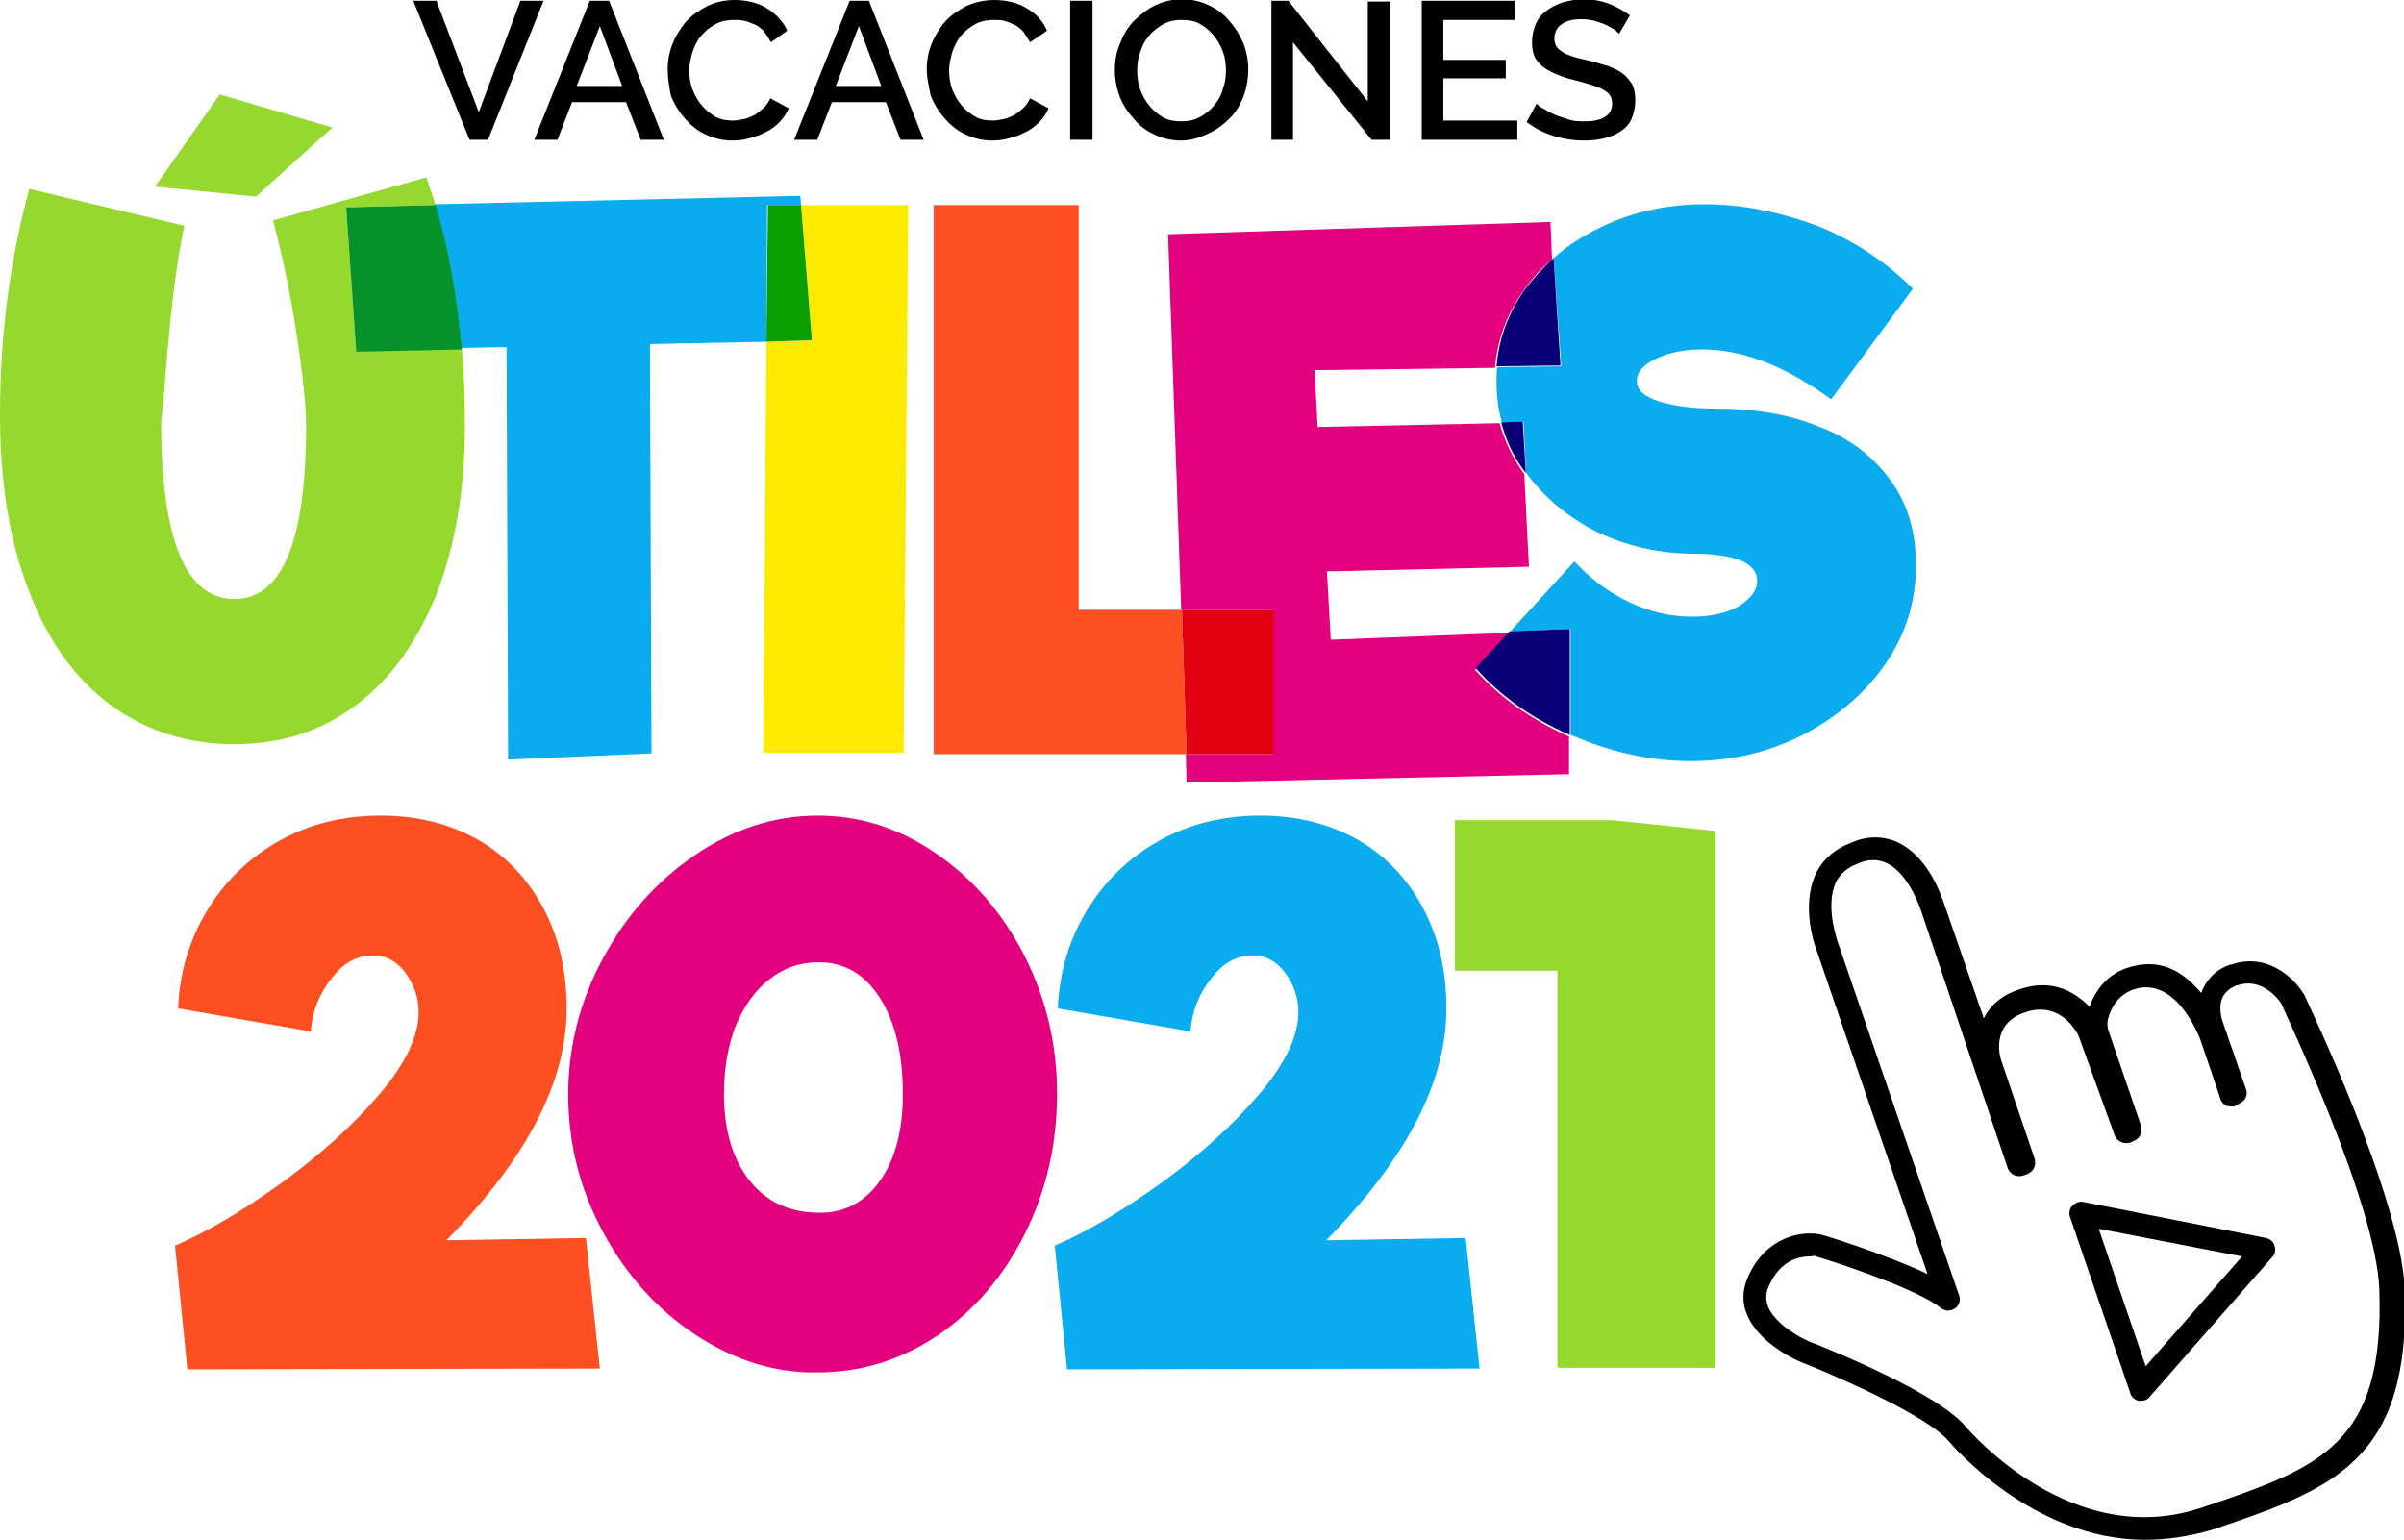 <svg width="334" height="214" viewBox="0 0 334 214" fill="none" xmlns="http://www.w3.org/2000/svg">
<g clip-path="url(#clip0)">
<path d="M298.008 214C282.475 214 271.228 200.872 270.692 200.231C267.693 196.709 254.945 191.159 250.339 189.345C250.018 189.238 244.448 186.89 242.734 182.727C241.984 181.019 242.091 179.205 242.841 177.497C245.305 171.84 250.339 171.093 252.589 171.52H252.803C253.981 171.84 262.23 174.402 267.8 177.07L252.375 132.029C252.267 131.815 250.125 126.052 252.267 121.462C253.232 119.434 254.945 117.94 257.302 117.086C257.945 116.766 260.409 115.805 263.194 116.873C266.193 118.047 268.657 121.142 270.264 126.052L275.62 141.528C276.477 139.82 277.976 138.326 280.654 137.472C285.046 135.978 288.26 137.793 290.295 139.927C291.045 137.899 292.652 135.124 296.401 134.27C300.686 133.203 303.685 135.444 305.827 138.006C305.935 137.793 306.042 137.472 306.149 137.259C306.899 135.765 308.184 134.591 309.898 134.057H310.005C314.933 132.349 318.682 135.871 319.967 138.006L320.074 138.113C320.61 139.287 333.572 166.29 334.107 179.205C334.964 203.22 324.038 206.956 307.327 212.612C304.006 213.573 300.9 214 298.008 214ZM251.411 174.615C250.125 174.615 247.34 175.042 245.733 178.778C245.305 179.739 245.305 180.593 245.626 181.553C246.59 184.008 250.125 185.929 251.411 186.463C253.124 187.103 268.978 193.4 273.049 198.203C273.691 198.951 287.938 215.601 305.935 209.517C322.324 203.967 331.322 200.872 330.572 179.205C330.144 167.358 317.718 141.315 316.968 139.5C316.647 138.967 314.29 135.765 310.862 136.939H310.755C309.898 137.259 309.255 137.793 308.827 138.54C308.398 139.394 308.398 140.568 308.72 141.742L312.04 151.348C312.362 152.201 311.933 153.055 311.076 153.376L310.648 153.696C310.219 153.802 309.791 153.802 309.362 153.696C308.934 153.482 308.613 153.162 308.505 152.735L305.827 144.837C305.827 144.73 302.721 135.978 296.937 137.366C294.366 138.006 293.294 140.034 292.866 141.635C292.759 142.169 292.759 142.809 292.973 143.343L297.472 156.471C297.579 156.898 297.579 157.325 297.365 157.752C297.151 158.179 296.829 158.392 296.401 158.605L295.865 158.819C295.008 159.032 294.151 158.605 293.83 157.858L288.795 143.983C288.474 143.236 286.117 139.073 281.404 140.674C276.477 142.275 277.869 146.972 278.083 147.505L282.69 161.06C282.797 161.487 282.797 161.914 282.582 162.341C282.368 162.768 282.047 162.982 281.618 163.195L280.976 163.408C280.119 163.622 279.262 163.195 278.94 162.341L267.05 127.012C265.765 123.17 263.944 120.715 261.908 119.861C260.087 119.114 258.588 119.861 258.48 119.861L258.266 119.968C256.767 120.502 255.695 121.356 255.053 122.636C253.553 125.945 255.267 130.641 255.267 130.748L272.192 180.059C272.406 180.699 272.192 181.553 271.549 181.873C270.906 182.3 270.157 182.194 269.621 181.767C266.622 179.312 256.017 175.683 251.946 174.509C251.839 174.615 251.732 174.615 251.411 174.615Z" fill="black"/>
<path d="M297.472 194.681C297.365 194.681 297.258 194.681 297.151 194.681C296.615 194.575 296.08 194.148 295.972 193.614L287.617 169.172C287.403 168.638 287.51 167.998 287.938 167.571C288.367 167.144 288.903 166.931 289.438 167.037L314.826 172.054C315.361 172.161 315.897 172.588 316.004 173.121C316.218 173.655 316.111 174.295 315.682 174.722L298.65 194.148C298.436 194.468 298.008 194.681 297.472 194.681ZM291.581 170.773L298.115 189.878L311.505 174.616L291.581 170.773Z" fill="black"/>
<path d="M215.418 30.846L162.287 32.554L164.108 84.746H176.855V104.812H164.75L164.858 108.761L217.989 107.587V102.357C212.74 100.009 208.348 96.914 204.92 93.071L209.634 87.948L184.889 88.909L184.353 79.409L212.419 78.769L211.776 65.854C211.669 65.748 211.562 65.641 211.455 65.427C210.062 63.4 208.991 61.158 208.348 58.81L183.068 59.344L182.64 51.445L207.706 51.125C208.027 47.283 209.312 43.761 211.562 40.559C212.74 38.851 214.026 37.357 215.632 36.076L215.418 30.846Z" fill="#E3007E"/>
<path d="M59.237 24.655L37.92 30.632C39.313 35.756 40.384 41.092 41.241 46.642C42.098 52.299 42.527 56.462 42.527 59.13C42.527 75.247 39.206 83.252 32.565 83.252C25.816 83.252 22.388 75.033 22.388 58.596L22.709 55.715C23.138 50.058 23.566 45.362 23.995 41.626C24.423 37.89 24.959 34.475 25.602 31.38L4.071 26.256C1.393 36.076 0 46.536 0 57.529C0 66.922 1.285 75.14 3.963 81.971C6.534 88.909 10.284 94.139 15.211 97.874C20.139 101.503 25.923 103.424 32.565 103.424C39.099 103.424 44.669 101.61 49.489 97.981C54.31 94.352 57.952 89.229 60.63 82.612C63.201 75.994 64.593 68.203 64.593 59.237C64.593 55.501 64.486 51.872 64.165 48.457L49.489 48.777L48.097 28.818L60.523 28.498C60.094 27.217 59.666 25.936 59.237 24.655ZM30.529 13.128L21.531 25.936L35.564 27.324L46.169 17.718L30.529 13.128Z" fill="#95D82E"/>
<path d="M111.191 27.217L60.416 28.391C62.237 34.475 63.522 41.092 64.058 48.35L70.378 48.243L70.592 105.559L90.516 104.705L90.302 47.816L106.477 47.496L106.584 28.498H111.298L111.191 27.217Z" fill="#0AACEF"/>
<path d="M60.523 28.498L48.097 28.818L49.489 48.884L64.165 48.564C63.522 41.199 62.344 34.582 60.523 28.498Z" fill="#06922B"/>
<path d="M126.187 28.498H111.298L112.797 47.283L106.477 47.496L106.049 104.599H125.545L126.187 28.498Z" fill="#FCEA00"/>
<path d="M111.298 28.498H106.691L106.477 47.496L112.797 47.283L111.298 28.498Z" fill="#0A9E00"/>
<path d="M149.861 28.498H129.722V104.812H164.858L164.215 84.746H149.861V28.498Z" fill="#FC5022"/>
<path d="M176.962 84.746H164.215L164.858 104.812H176.962V84.746Z" fill="#E00011"/>
<path d="M236.842 28.391C231.593 28.391 226.773 29.458 222.381 31.593C219.917 32.767 217.775 34.155 215.847 35.862L216.918 50.912L208.027 51.019C207.92 51.659 207.92 52.406 207.92 53.046C207.92 54.968 208.134 56.889 208.67 58.703L211.669 58.596L211.99 65.641C214.454 69.056 217.775 71.831 221.738 73.859C225.916 75.887 230.522 76.955 235.45 76.955C238.021 76.955 240.056 77.275 241.663 77.808C243.269 78.449 244.126 79.409 244.126 80.69C244.126 82.078 243.269 83.145 241.663 84.213C239.949 85.173 237.806 85.707 235.128 85.707C232.129 85.707 229.237 85.066 226.344 83.679C223.452 82.291 220.881 80.37 218.739 78.022L209.848 87.735L218.203 87.415V102.144C218.31 102.144 218.418 102.25 218.525 102.25C223.988 104.599 229.451 105.773 234.914 105.773C240.484 105.773 245.626 104.599 250.446 102.144C255.16 99.689 259.016 96.487 261.908 92.324C264.801 88.162 266.193 83.572 266.193 78.556C266.193 73.859 265.015 69.91 262.551 66.602C260.087 63.293 256.874 60.838 252.589 59.237C248.411 57.529 243.591 56.782 238.235 56.782C235.235 56.782 232.772 56.462 230.629 55.822C228.487 55.181 227.416 54.221 227.416 52.94C227.416 51.766 228.273 50.698 230.094 49.844C231.915 48.99 234.057 48.564 236.521 48.564C242.198 48.564 248.09 50.912 254.41 55.501L265.765 40.132C261.908 36.289 257.516 33.407 252.482 31.38C247.233 29.458 242.091 28.391 236.842 28.391Z" fill="#0AACEF"/>
<path d="M218.096 87.415L209.741 87.735L205.028 92.858C208.455 96.7 212.74 99.796 218.096 102.144V87.415ZM211.562 58.596L208.563 58.703C209.205 61.051 210.169 63.293 211.669 65.321C211.776 65.427 211.883 65.534 211.99 65.748L211.562 58.596ZM215.847 35.862C214.347 37.25 212.954 38.744 211.776 40.345C209.527 43.547 208.241 47.069 207.92 50.912L216.811 50.805L215.847 35.862Z" fill="#090076"/>
<path d="M83.339 190.199L26.03 190.305L24.316 173.121C29.029 171.093 33.957 168.105 39.313 164.262C44.562 160.42 49.061 156.364 52.703 152.095C56.345 147.825 58.166 143.983 58.166 140.674C58.166 138.646 57.523 136.832 56.345 135.231C55.167 133.63 53.667 132.776 51.846 132.776C49.596 132.776 47.668 133.843 46.062 135.978C44.348 138.113 43.384 140.568 43.169 143.343L24.745 140.141C24.959 135.017 26.352 130.535 28.815 126.479C31.279 122.423 34.6 119.221 38.777 116.873C42.955 114.525 47.668 113.351 52.917 113.351C58.059 113.351 62.558 114.525 66.522 116.766C70.378 119.007 73.377 122.209 75.52 126.265C77.662 130.321 78.733 134.911 78.733 140.141C78.733 150.387 73.163 161.06 62.023 172.374L81.411 172.054L83.339 190.199Z" fill="#FC5022"/>
<path d="M96.622 185.502C91.266 181.98 86.981 177.177 83.768 171.2C80.554 165.223 78.947 158.926 78.947 152.095C78.947 145.477 80.554 139.18 83.768 133.203C86.981 127.226 91.266 122.423 96.622 118.794C101.978 115.165 107.656 113.351 113.654 113.351C119.546 113.351 125.116 115.165 130.151 118.687C135.292 122.209 139.363 127.012 142.362 132.883C145.362 138.86 146.861 145.157 146.861 151.988C146.861 159.032 145.362 165.543 142.362 171.52C139.363 177.497 135.292 182.193 130.258 185.609C125.116 189.024 119.653 190.732 113.547 190.732C107.656 190.839 101.978 189.024 96.622 185.502ZM122.224 164.156C124.366 161.167 125.437 157.111 125.437 152.095C125.437 146.438 124.366 141.955 122.224 138.646C120.081 135.338 117.296 133.737 113.761 133.737C111.19 133.737 108.941 134.484 106.906 136.085C104.87 137.686 103.371 139.82 102.192 142.596C101.121 145.371 100.586 148.573 100.586 151.988C100.586 157.111 101.764 161.06 104.121 164.049C106.477 167.037 109.691 168.532 113.761 168.532C117.189 168.638 120.081 167.144 122.224 164.156Z" fill="#E3007E"/>
<path d="M205.563 190.199L148.254 190.305L146.54 173.121C151.253 171.093 156.181 168.105 161.537 164.262C166.786 160.42 171.285 156.364 174.927 152.095C178.569 147.825 180.39 143.983 180.39 140.674C180.39 138.646 179.747 136.832 178.569 135.231C177.391 133.63 175.891 132.776 174.07 132.776C171.82 132.776 169.892 133.843 168.285 135.978C166.572 138.113 165.607 140.568 165.393 143.343L146.969 140.141C147.183 135.017 148.575 130.535 151.039 126.479C153.503 122.423 156.824 119.221 161.001 116.873C165.179 114.525 169.892 113.351 175.141 113.351C180.283 113.351 184.782 114.525 188.745 116.766C192.602 119.007 195.601 122.209 197.743 126.265C199.886 130.321 200.957 134.911 200.957 140.141C200.957 150.387 195.387 161.06 184.246 172.374L203.635 172.054L205.563 190.199Z" fill="#0AACEF"/>
<path d="M224.095 113.991L238.342 115.485V190.092H216.382V134.911H202.135V113.991H224.095Z" fill="#95D82E"/>
<path d="M60.63 0.107L66.522 15.583L72.306 0.107H75.52L67.807 19.425H65.236L57.416 0.107H60.63Z" fill="black"/>
<path d="M81.947 0.107H84.625L92.23 19.425H89.017L86.981 14.195H79.483L77.448 19.425H74.234L81.947 0.107ZM86.446 11.954L83.339 3.629L80.126 11.954H86.446Z" fill="black"/>
<path d="M92.766 9.606C92.766 8.432 92.98 7.258 93.409 6.191C93.837 5.016 94.48 4.056 95.23 3.095C96.087 2.135 97.051 1.494 98.229 0.854C99.3 0.32 100.586 0 102.085 0C103.799 0 105.406 0.427 106.584 1.174C107.763 1.921 108.834 2.989 109.369 4.269L107.12 5.87C106.799 5.337 106.477 4.803 106.156 4.376C105.727 3.949 105.406 3.629 104.87 3.415C104.335 3.202 103.906 2.989 103.371 2.882C102.835 2.775 102.407 2.775 101.978 2.775C100.907 2.775 100.05 2.989 99.3 3.415C98.55 3.842 97.908 4.376 97.372 5.016C96.836 5.657 96.515 6.404 96.194 7.258C95.98 8.112 95.765 8.966 95.765 9.713C95.765 10.673 95.872 11.527 96.194 12.381C96.515 13.235 96.944 13.982 97.479 14.622C98.015 15.263 98.657 15.796 99.407 16.223C100.157 16.65 101.014 16.757 101.871 16.757C102.3 16.757 102.835 16.65 103.371 16.544C103.906 16.437 104.335 16.223 104.763 16.01C105.192 15.796 105.62 15.37 106.049 15.049C106.477 14.622 106.799 14.195 107.013 13.662L109.584 15.049C109.262 15.796 108.834 16.437 108.298 16.971C107.763 17.504 107.12 18.038 106.37 18.358C105.62 18.785 104.87 18.998 104.121 19.212C103.371 19.425 102.514 19.532 101.764 19.532C100.371 19.532 99.193 19.212 98.015 18.678C96.836 18.145 95.872 17.291 95.123 16.437C94.373 15.583 93.623 14.409 93.194 13.235C92.98 12.061 92.766 10.887 92.766 9.606Z" fill="black"/>
<path d="M118.046 0.107H120.724L128.33 19.425H125.116L123.081 14.195H115.582L113.547 19.425H110.334L118.046 0.107ZM122.438 11.954L119.332 3.629L116.118 11.954H122.438Z" fill="black"/>
<path d="M128.758 9.606C128.758 8.432 128.972 7.258 129.401 6.191C129.829 5.016 130.472 4.056 131.222 3.095C132.079 2.135 133.043 1.494 134.221 0.854C135.4 0.32 136.685 0 138.185 0C139.899 0 141.505 0.427 142.684 1.174C143.969 1.921 144.933 2.989 145.469 4.269L143.112 5.87C142.791 5.337 142.47 4.803 142.148 4.376C141.72 3.949 141.398 3.629 140.863 3.415C140.434 3.202 139.899 2.989 139.47 2.882C139.042 2.775 138.506 2.775 138.078 2.775C137.006 2.775 136.149 2.989 135.4 3.415C134.65 3.842 134.007 4.376 133.471 5.016C132.936 5.657 132.615 6.404 132.293 7.258C132.079 8.112 131.865 8.966 131.865 9.713C131.865 10.673 131.972 11.527 132.293 12.381C132.615 13.235 133.043 13.982 133.579 14.622C134.114 15.263 134.757 15.796 135.507 16.223C136.257 16.65 137.114 16.757 137.971 16.757C138.399 16.757 138.935 16.65 139.47 16.544C140.006 16.437 140.434 16.223 140.863 16.01C141.291 15.796 141.72 15.37 142.148 15.049C142.577 14.622 142.898 14.195 143.112 13.662L145.683 15.049C145.362 15.796 144.933 16.437 144.398 16.971C143.862 17.504 143.219 18.038 142.47 18.358C141.72 18.785 140.97 18.998 140.22 19.212C139.47 19.425 138.613 19.532 137.863 19.532C136.471 19.532 135.292 19.212 134.114 18.678C132.936 18.145 131.972 17.291 131.222 16.437C130.472 15.583 129.722 14.409 129.294 13.235C129.08 12.061 128.758 10.887 128.758 9.606Z" fill="black"/>
<path d="M151.789 0.107H148.683V19.425H151.789V0.107Z" fill="black"/>
<path d="M164.108 19.532C162.715 19.532 161.43 19.212 160.359 18.678C159.18 18.145 158.216 17.398 157.466 16.437C156.609 15.476 155.967 14.516 155.538 13.342C155.11 12.168 154.895 10.993 154.895 9.713C154.895 8.432 155.11 7.151 155.645 5.977C156.074 4.803 156.717 3.736 157.573 2.882C158.43 2.028 159.394 1.281 160.466 0.747C161.644 0.213 162.822 -0.107 164.215 -0.107C165.607 -0.107 166.893 0.213 167.964 0.747C169.142 1.281 170.106 2.028 170.856 2.989C171.713 3.949 172.249 4.91 172.784 6.084C173.213 7.258 173.427 8.432 173.427 9.606C173.427 10.887 173.213 12.168 172.784 13.342C172.356 14.516 171.713 15.583 170.856 16.437C169.999 17.291 169.035 18.038 167.857 18.572C166.679 19.105 165.5 19.532 164.108 19.532ZM158.002 9.819C158.002 10.673 158.109 11.634 158.43 12.488C158.752 13.342 159.18 14.089 159.716 14.729C160.251 15.37 160.894 15.903 161.644 16.33C162.394 16.757 163.251 16.864 164.215 16.864C165.179 16.864 166.036 16.65 166.786 16.224C167.536 15.796 168.178 15.263 168.714 14.623C169.25 13.982 169.678 13.235 169.892 12.381C170.214 11.527 170.321 10.673 170.321 9.819C170.321 8.859 170.214 8.005 169.892 7.151C169.571 6.297 169.142 5.55 168.607 4.91C168.071 4.269 167.428 3.736 166.679 3.309C165.929 2.882 165.072 2.775 164.108 2.775C163.144 2.775 162.287 2.989 161.537 3.415C160.787 3.842 160.144 4.376 159.609 5.016C159.073 5.657 158.645 6.404 158.43 7.258C158.109 8.005 158.002 8.859 158.002 9.819Z" fill="black"/>
<path d="M179.64 5.87V19.425H176.641V0.107H178.997L190.031 14.089V0.213H193.137V19.425H190.566L179.64 5.87Z" fill="black"/>
<path d="M210.812 16.757V19.425H197.529V0.107H210.491V2.775H200.529V8.325H209.205V10.887H200.529V16.757H210.812Z" fill="black"/>
<path d="M224.952 4.696C224.738 4.483 224.523 4.269 224.202 4.056C223.881 3.842 223.452 3.629 223.024 3.415C222.595 3.202 222.06 3.095 221.524 2.882C220.988 2.775 220.453 2.668 219.81 2.668C218.525 2.668 217.561 2.882 216.918 3.415C216.275 3.842 215.954 4.59 215.954 5.337C215.954 5.764 216.061 6.191 216.275 6.511C216.489 6.831 216.811 7.044 217.132 7.258C217.454 7.471 217.989 7.685 218.632 7.898C219.275 8.112 219.917 8.218 220.774 8.432C221.738 8.645 222.595 8.966 223.452 9.179C224.202 9.499 224.952 9.819 225.488 10.246C226.023 10.673 226.452 11.207 226.773 11.741C227.094 12.381 227.201 13.128 227.201 13.982C227.201 14.943 226.987 15.796 226.666 16.544C226.344 17.291 225.809 17.825 225.166 18.251C224.523 18.678 223.774 18.998 222.917 19.212C222.06 19.425 221.096 19.532 220.132 19.532C218.632 19.532 217.239 19.319 215.847 18.892C214.454 18.465 213.276 17.824 212.098 16.971L213.49 14.409C213.704 14.623 214.026 14.943 214.561 15.156C214.99 15.476 215.525 15.69 216.168 16.01C216.811 16.224 217.346 16.437 218.096 16.65C218.739 16.864 219.489 16.864 220.239 16.864C221.417 16.864 222.381 16.65 223.024 16.224C223.666 15.796 223.988 15.156 223.988 14.409C223.988 13.875 223.881 13.555 223.666 13.235C223.452 12.915 223.024 12.595 222.595 12.381C222.167 12.168 221.631 11.954 220.881 11.741C220.239 11.527 219.489 11.314 218.632 11.1C217.668 10.887 216.811 10.567 216.061 10.246C215.311 9.926 214.776 9.606 214.24 9.179C213.811 8.752 213.383 8.325 213.169 7.792C212.954 7.258 212.847 6.617 212.847 5.87C212.847 4.91 213.062 4.056 213.383 3.309C213.704 2.562 214.24 1.921 214.883 1.494C215.525 0.961 216.275 0.64 217.132 0.32C217.989 0.107 218.953 -0.107 219.917 -0.107C221.203 -0.107 222.488 0.107 223.559 0.534C224.631 0.961 225.595 1.494 226.452 2.135L224.952 4.696Z" fill="black"/>
</g>
<defs>
<clipPath id="clip0">
<rect width="334" height="214" fill="white"/>
</clipPath>
</defs>
</svg>

